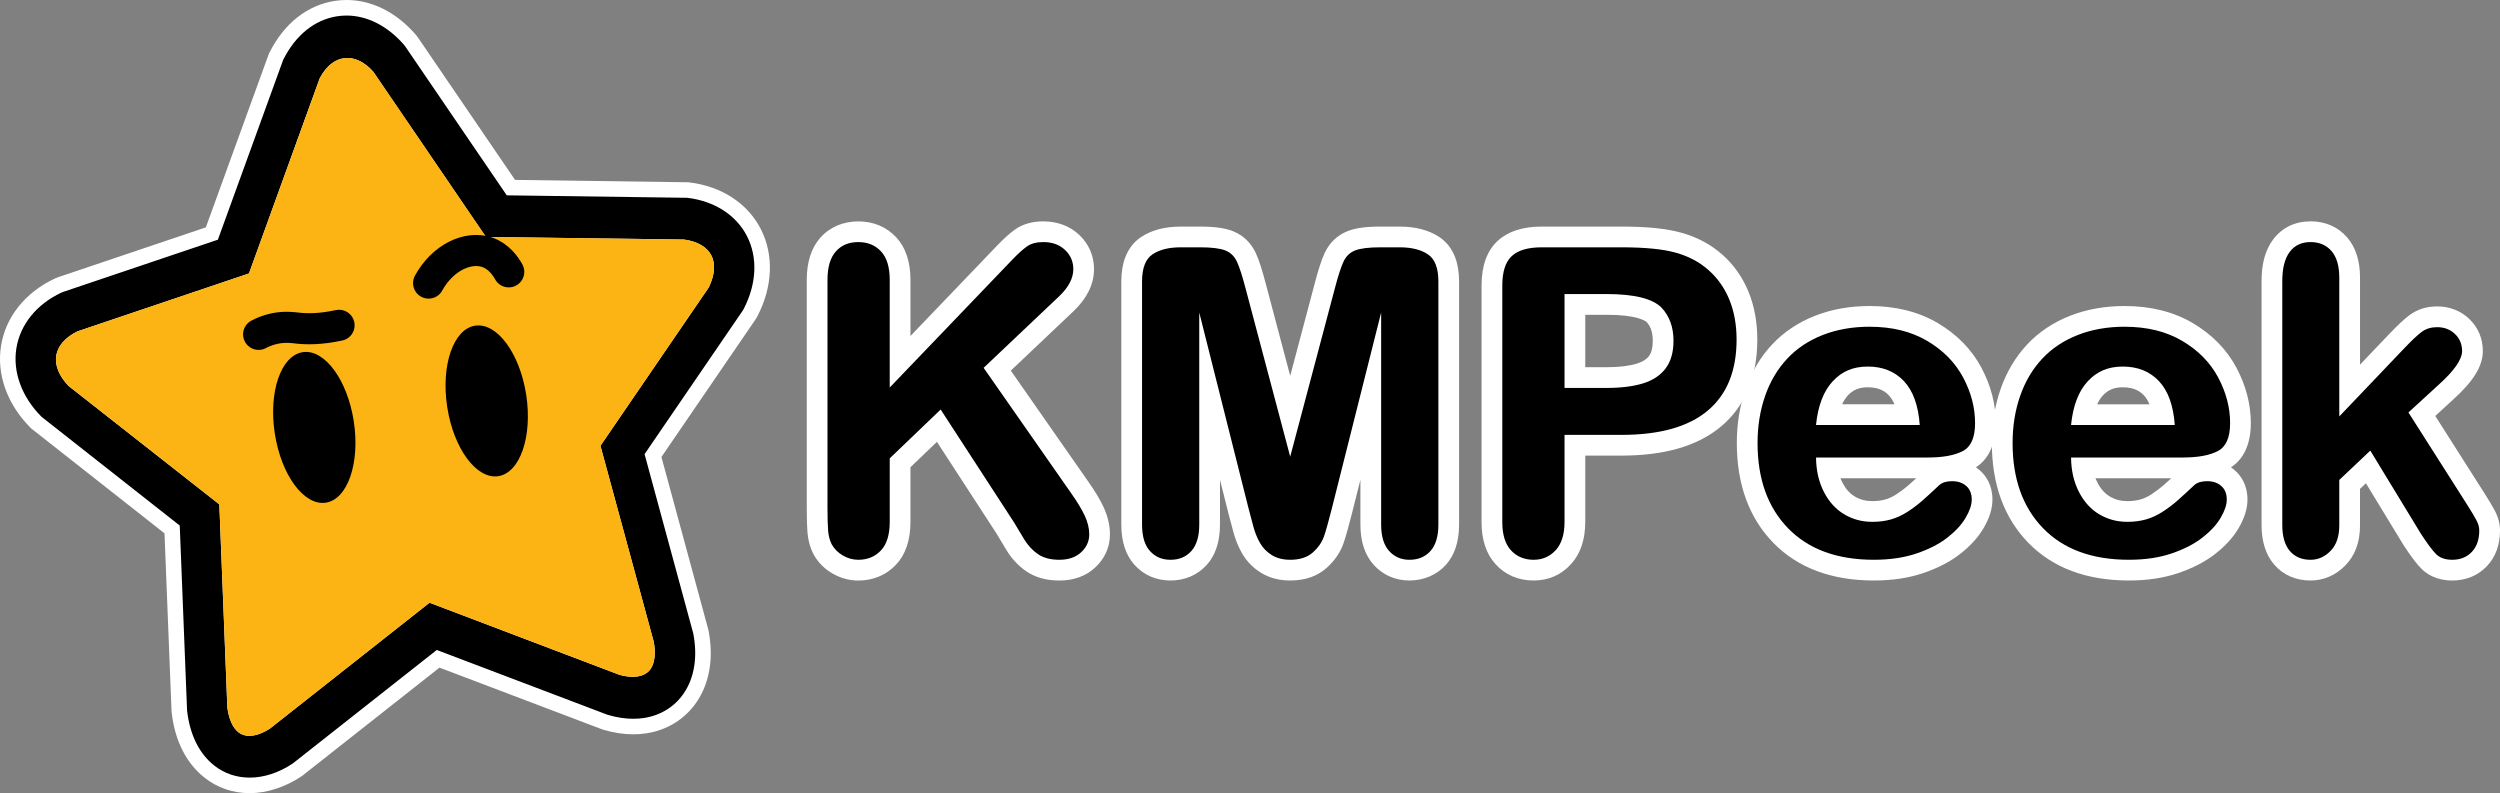 <?xml version="1.0" encoding="UTF-8"?>
<svg id="Layer_1" data-name="Layer 1" xmlns="http://www.w3.org/2000/svg" viewBox="0 0 2412.83 765.49">
  <rect x="0" y="0" width="2412.83" height="765.49" fill="#808080" stroke="none"/>
  <defs>
    <style>
      .cls-1 {
        fill: #fcb415;
      }

      .cls-1, .cls-2, .cls-3 {
        stroke-width: 0px;
      }

      .cls-4 {
        fill: none;
        stroke: #000;
        stroke-linecap: round;
        stroke-miterlimit: 10;
        stroke-width: 30px;
      }

      .cls-2 {
        fill: #000;
      }

      .cls-3 {
        fill: #fff;
      }
    </style>
  </defs>
  <g>
    <path class="cls-2" d="M240.97,757.99c-14.48,0-27.94-4.61-38.94-13.34-15.96-12.66-25.93-32.47-28.83-57.29l-.18-2.01-6.9-174.36-131.03-103.12-.32-.32c-20.77-20.83-30.38-47.27-26.39-72.52,4.02-25.35,21.32-46.96,47.48-59.31l.19-.09,2.43-.99,145.99-49.26,61.87-170.39.19-.38c12.94-26.15,33.47-42.61,57.81-46.35,3.33-.51,6.72-.77,10.09-.77,22.21,0,43.91,10.94,61.11,30.8l.15.17,1.69,2.2,95.74,140.41,170.62,2.32.39.05c28.81,3.41,51.98,18.43,63.58,41.19,11.54,22.68,10.36,50.71-3.24,76.92l-.1.2-1.49,2.49-92.63,135.44,46.19,170.06.05.28c4.68,24.54,1.12,46.42-10.3,63.3-9.93,14.65-25.35,24.25-43.42,27.03-3.75.58-7.65.87-11.58.87-8.47,0-17.36-1.35-26.43-4.01l-.18-.05-1.74-.61-159.95-60.71-135.74,107-.24.16c-14.64,9.83-30.52,15.02-45.91,15.02ZM226.9,682.19c1.19,8.82,4.06,15.62,7.91,18.67,1.52,1.2,3.44,1.79,5.86,1.79,4.39,0,9.92-2.02,15.61-5.7l156.94-123.78,186.87,70.94c3.8,1.05,7.33,1.59,10.51,1.59,3.75,0,8.72-.75,11.15-4.34,2.75-4.07,3.44-11.4,1.92-20.15l-52.31-192.35,106.1-155.09c4.58-9.44,5.46-17.87,2.45-23.76-3-5.87-10.2-9.88-20.3-11.32l-194.59-2.53-110.65-162.29c-6.21-6.81-12.81-10.41-19.12-10.41-7.62,0-14.67,5.45-19.88,15.35l-69.24,191.05-168.57,56.9c-9.16,4.61-14.79,10.86-15.87,17.66-1.08,6.84,2.33,14.84,9.61,22.54l147.75,116.06,7.87,199.18Z"/>
    <path class="cls-3" d="M334.43,15c19.84,0,39.64,9.97,55.44,28.21l1.42,1.85,97.81,143.46,174.13,2.37c26.29,3.11,47.35,16.67,57.78,37.14,10.42,20.49,9.25,46.03-3.21,70.06l-1.25,2.09-94.46,138.11,47.02,173.13c4.3,22.55,1.13,42.51-9.15,57.69-8.73,12.89-22.35,21.36-38.35,23.82-3.4.52-6.88.78-10.44.78-7.77,0-15.91-1.24-24.32-3.71l-1.38-.48-163.92-62.22-138.85,109.45c-13.68,9.18-28.13,13.75-41.73,13.75-12.59,0-24.45-3.92-34.28-11.72-14.36-11.39-23.37-29.49-26.04-52.28l-.14-1.61-7.03-177.65-133.4-104.98c-19.06-19.12-27.91-43.21-24.29-66.06,3.62-22.86,19.39-42.43,43.28-53.7l2.03-.82,149.19-50.34,62.95-173.39c11.82-23.88,30.36-38.9,52.23-42.26,2.98-.46,5.96-.68,8.95-.68M240.67,710.16c5.93,0,12.85-2.42,19.99-7.1l153.87-121.36,183.21,69.55c4.61,1.31,8.94,1.96,12.86,1.96,7.79,0,13.93-2.57,17.36-7.64,3.92-5.81,5-15.01,3.03-25.99l-51.49-189.33,104.44-152.67c5.86-11.8,6.81-22.77,2.64-30.96-4.21-8.24-13.55-13.68-26.42-15.41l-191.16-2.48-108.74-159.48c-7.96-8.9-16.7-13.27-25.03-13.26-10.32,0-20.01,6.71-26.76,19.83l-68.18,188.12-165.63,55.91c-11.68,5.74-18.9,14.03-20.4,23.42-1.48,9.36,2.75,19.72,11.96,29.29l145.45,114.25,7.74,196.06c1.43,11.06,5.21,19.53,10.72,23.91,2.9,2.3,6.49,3.42,10.53,3.42M334.43,0c-3.75,0-7.53.29-11.23.86-26.82,4.12-49.33,22.03-63.39,50.43l-.37.75-.29.79-60.49,166.61-142.35,48.03-.42.14-.42.17-2.03.82-.39.16-.38.18c-28.44,13.42-47.28,37.08-51.69,64.92-4.38,27.65,6,56.44,28.48,78.99l.64.64.71.56,127.96,100.7,6.75,170.73v.34s.04.34.04.34l.14,1.61.02.23.03.23c3.14,26.83,14.07,48.37,31.62,62.29,12.34,9.79,27.42,14.97,43.6,14.97s34.21-5.63,50.09-16.29l.48-.32.45-.36,132.18-104.19,155.98,59.2.19.07.19.07,1.38.48.35.12.36.11c9.76,2.87,19.36,4.32,28.55,4.32,4.31,0,8.59-.32,12.72-.96,20.16-3.1,37.38-13.84,48.49-30.23,12.56-18.56,16.53-42.39,11.46-68.92l-.11-.56-.15-.55-45.21-166.44,90.55-132.39.26-.38.23-.39,1.25-2.09.23-.39.21-.4c14.72-28.38,15.91-58.91,3.27-83.77-12.75-25.04-38.04-41.52-69.38-45.24l-.78-.09h-.78s-166.33-2.27-166.33-2.27l-93.42-137.01-.24-.35-.26-.33-1.42-1.85-.27-.35-.29-.33C382.57,11.86,358.85,0,334.43,0h0ZM322.23,81.88c2.08-3.81,6.79-10.92,13.02-10.92,3.98,0,8.66,2.69,13.23,7.59l108.15,158.61,4.4,6.45,7.8.1,190.19,2.47c7.17,1.1,12.46,3.78,14.22,7.24,1.81,3.55.95,9.71-2.29,16.59l-103.81,151.75-3.91,5.72,1.82,6.69,51.3,188.66c1.39,8.29.16,12.9-.8,14.34-.11.17-1.44,1.04-4.93,1.04-2.38,0-5.2-.42-8.18-1.23l-182.57-69.3-7.94-3.01-6.67,5.26-153.31,120.92c-6.28,4-10.19,4.32-11.25,4.32-.81,0-1.17-.14-1.22-.18-1.34-1.06-3.9-5.1-5.08-13.45l-7.72-195.35-.27-6.92-5.45-4.28-144.57-113.56c-5.32-5.76-7.97-11.5-7.28-15.83.67-4.17,4.8-8.48,11.38-11.89l164.63-55.57,6.84-2.31,2.46-6.79,67.83-187.14h0Z"/>
  </g>
  <path class="cls-1" d="M683.95,277.56l-104.44,152.67,51.49,189.33c1.97,10.98.89,20.18-3.03,25.99-5.15,7.63-16.44,9.6-30.22,5.69l-183.21-69.55-153.87,121.36c-12.01,7.87-23.36,9.35-30.52,3.68-5.51-4.38-9.29-12.84-10.72-23.91l-7.74-196.06-145.45-114.25c-9.21-9.57-13.44-19.93-11.96-29.29,1.5-9.38,8.72-17.68,20.4-23.42l165.63-55.91,68.18-188.12c12.21-23.69,33.97-26.49,51.8-6.56l108.74,159.48,191.16,2.48c12.86,1.72,22.21,7.17,26.42,15.41,4.17,8.19,3.22,19.15-2.64,30.96Z"/>
  <ellipse class="cls-2" cx="469.74" cy="386.95" rx="38.57" ry="73.48" transform="translate(-53.34 75.86) rotate(-8.74)"/>
  <ellipse class="cls-2" cx="303.32" cy="412.53" rx="38.57" ry="73.48" transform="translate(-59.15 50.87) rotate(-8.74)"/>
  <path class="cls-4" d="M249.6,322.7c3.6-1.9,9.03-4.31,15.94-5.7,9.72-1.94,17.32-.82,21.23-.37,9.06,1.04,22.36,1.25,40.47-2.67"/>
  <path class="cls-4" d="M413.65,273.21c13.46-24.56,37.8-35.93,56.24-29.83,11.71,3.87,18.3,13.89,21.11,18.99"/>
  <g>
    <g>
      <path class="cls-2" d="M1022.34,550.26c-10.36,0-19.12-2.38-26.05-7.09-6.41-4.35-11.88-10.18-16.25-17.3-3.6-5.87-6.86-11.3-9.7-16.16l-64.28-98.89-37.35,35.81v57.02c0,14.99-3.78,26.58-11.22,34.47-7.6,8.05-17.4,12.14-29.11,12.14-6.86,0-13.5-1.8-19.73-5.36-6.3-3.6-11.24-8.55-14.69-14.73l-.11-.2-.1-.2c-2.46-4.9-3.96-10.56-4.46-16.82-.43-5.3-.64-12.65-.64-22.45v-220.46c0-14.58,3.52-25.99,10.48-33.9,7.28-8.3,17.12-12.5,29.26-12.5s21.72,4.1,29.26,12.18c7.35,7.89,11.08,19.41,11.08,34.23v79.08l100.7-105.02c6.15-6.44,11.35-11.15,15.88-14.37,5.68-4.05,12.98-6.1,21.68-6.1,11.23,0,20.59,3.48,27.82,10.33,7.27,6.9,11.1,15.81,11.1,25.76,0,11.56-5.6,22.77-16.64,33.32l-66.79,63.28,79.21,113.48c6.29,8.87,10.94,16.54,14.19,23.39,3.59,7.59,5.41,15.19,5.41,22.58,0,9.32-3.79,17.79-10.96,24.5-7.08,6.62-16.49,9.98-27.97,9.98Z"/>
      <path class="cls-3" d="M1006.97,233.64c8.63,0,15.6,2.53,20.93,7.59,5.32,5.06,7.99,11.22,7.99,18.51,0,8.77-4.52,17.46-13.55,26.09l-73.01,69.17,84.14,120.54c5.93,8.36,10.38,15.67,13.35,21.95,2.96,6.27,4.45,12.37,4.45,18.3,0,6.61-2.6,12.34-7.79,17.19-5.19,4.85-12.24,7.28-21.14,7.28-8.36,0-15.17-1.79-20.43-5.36-5.26-3.57-9.71-8.32-13.35-14.26-3.64-5.93-6.88-11.33-9.71-16.18l-70.99-109.22-49.15,47.13v61.28c0,12.41-2.83,21.61-8.5,27.61-5.66,6-12.94,9-21.84,9-5.13,0-10.05-1.35-14.76-4.04-4.72-2.7-8.36-6.34-10.92-10.92-1.89-3.77-3.03-8.16-3.44-13.15-.4-4.99-.61-12.2-.61-21.64v-220.46c0-12.14,2.66-21.24,7.99-27.3,5.32-6.07,12.57-9.1,21.74-9.1s16.35,3,21.94,9c5.59,6,8.39,15.14,8.39,27.41v103.96l117.91-122.97c5.66-5.93,10.48-10.31,14.46-13.15,3.98-2.83,9.27-4.25,15.88-4.25M1006.97,213.64c-10.82,0-20.07,2.68-27.48,7.96-5.05,3.6-10.72,8.71-17.33,15.63l-83.45,87.03v-54.2c0-17.43-4.63-31.24-13.76-41.04-9.38-10.05-22.03-15.36-36.58-15.36s-27.64,5.5-36.77,15.91c-8.6,9.79-12.96,23.41-12.96,40.5v220.46c0,10.07.22,17.68.67,23.26.61,7.54,2.46,14.43,5.49,20.49l.2.4.22.39c4.35,7.79,10.56,14.02,18.47,18.54,7.76,4.43,16.06,6.68,24.68,6.68,14.37,0,26.95-5.28,36.39-15.27,9.26-9.81,13.95-23.71,13.95-41.34v-52.75l25.55-24.5,57.56,88.56c2.84,4.86,6.1,10.29,9.69,16.14,5.12,8.34,11.56,15.19,19.16,20.34,8.61,5.85,19.26,8.81,31.66,8.81,14.09,0,25.8-4.26,34.79-12.67,9.25-8.65,14.13-19.64,14.13-31.8,0-8.88-2.14-17.91-6.37-26.85-3.49-7.38-8.42-15.52-15.07-24.9l-74.24-106.37,60.51-57.33.03-.03.03-.03c13.1-12.51,19.74-26.15,19.74-40.55,0-12.76-4.92-24.18-14.22-33.01-9.02-8.56-21.02-13.08-34.7-13.08h0Z"/>
    </g>
    <g>
      <path class="cls-2" d="M1360.31,550.26c-10.71,0-20.06-4.08-27.04-11.79-6.81-7.53-10.27-18.36-10.27-32.19v-123.96l-27.83,110.62c-3.2,12.65-5.75,21.73-7.82,27.79-2.5,7.34-7.08,14.04-13.61,19.89-7.13,6.39-16.72,9.64-28.52,9.64-8.88,0-16.65-2.04-23.1-6.07-6.25-3.91-11.2-9.01-14.71-15.15-3.11-5.43-5.58-11.5-7.34-18.03-1.55-5.73-3.16-11.78-4.77-17.99l-27.85-110.7v123.96c0,13.8-3.41,24.62-10.12,32.14-6.91,7.74-16.45,11.83-27.58,11.83s-20.22-4.03-27.2-11.64c-6.84-7.47-10.31-18.35-10.31-32.34v-234.62c0-16.43,4.89-28.03,14.55-34.5,8.39-5.62,19.45-8.47,32.87-8.47h18.61c12.59,0,21.78,1.23,28.09,3.75,7.49,2.99,13.07,8.38,16.59,16.02,2.69,5.84,5.6,14.78,8.89,27.35l33.41,125.94,33.41-125.97c3.28-12.53,6.18-21.47,8.88-27.31,3.52-7.63,9.11-13.02,16.59-16.02,6.31-2.52,15.49-3.75,28.09-3.75h18.61c13.42,0,24.48,2.85,32.87,8.47,9.66,6.47,14.55,18.08,14.55,34.5v234.62c0,13.8-3.41,24.62-10.13,32.14-6.91,7.74-16.52,11.83-27.79,11.83Z"/>
      <path class="cls-3" d="M1350.81,238.69c11.46,0,20.56,2.26,27.3,6.78,6.74,4.52,10.11,13.25,10.11,26.19v234.62c0,11.33-2.53,19.82-7.59,25.48-5.06,5.66-11.83,8.5-20.33,8.5-7.96,0-14.5-2.83-19.62-8.5-5.12-5.66-7.69-14.16-7.69-25.48v-204.68l-47.53,188.91c-3.1,12.27-5.63,21.27-7.58,27-1.96,5.73-5.56,10.96-10.82,15.67-5.26,4.72-12.54,7.08-21.84,7.08-7.01,0-12.94-1.52-17.8-4.55-4.85-3.03-8.63-6.91-11.33-11.63-2.7-4.72-4.82-9.94-6.37-15.67-1.55-5.73-3.13-11.7-4.75-17.9l-47.53-188.91v204.68c0,11.33-2.53,19.82-7.58,25.48-5.06,5.66-11.77,8.5-20.12,8.5s-14.7-2.8-19.82-8.39c-5.13-5.59-7.69-14.12-7.69-25.59v-234.62c0-12.94,3.37-21.67,10.11-26.19,6.74-4.52,15.84-6.78,27.3-6.78h18.61c11.19,0,19.32,1.01,24.37,3.03,5.06,2.02,8.8,5.66,11.23,10.92,2.43,5.26,5.19,13.82,8.29,25.69l43.08,162.41,43.08-162.41c3.1-11.86,5.87-20.43,8.29-25.69,2.43-5.26,6.17-8.9,11.22-10.92,5.06-2.02,13.18-3.03,24.37-3.03h18.61M1350.81,218.69h-18.61c-14.08,0-24.19,1.42-31.8,4.46-9.8,3.92-17.39,11.22-21.96,21.11-2.95,6.38-6.05,15.86-9.48,28.98l-23.74,89.49-23.74-89.5c-3.43-13.12-6.53-22.6-9.47-28.97-4.57-9.89-12.16-17.19-21.96-21.11-7.61-3.04-17.72-4.46-31.8-4.46h-18.61c-15.44,0-28.38,3.42-38.44,10.16-6.84,4.58-11.92,11.09-15.11,19.35-2.6,6.74-3.87,14.42-3.87,23.46v234.62c0,16.57,4.35,29.73,12.94,39.1,8.91,9.73,20.87,14.88,34.57,14.88s26.18-5.25,35.04-15.17c8.4-9.41,12.67-22.47,12.67-38.81v-43.23l8.14,32.33.02.08.02.08c1.63,6.24,3.24,12.32,4.8,18.08,1.98,7.34,4.78,14.2,8.31,20.38,4.33,7.59,10.42,13.87,18.09,18.66,8.07,5.04,17.62,7.59,28.4,7.59,14.34,0,26.18-4.1,35.2-12.19,7.81-7.01,13.33-15.12,16.39-24.1,2.15-6.32,4.78-15.66,8.04-28.56l8.14-32.36v43.23c0,16.39,4.33,29.48,12.86,38.9,8.92,9.86,20.83,15.08,34.45,15.08s26.38-5.25,35.24-15.17c8.41-9.41,12.67-22.47,12.67-38.81v-234.62c0-9.04-1.27-16.71-3.87-23.46-3.19-8.25-8.27-14.76-15.1-19.34-10.07-6.75-23-10.16-38.44-10.16h0Z"/>
    </g>
    <g>
      <path class="cls-2" d="M1480.05,550.26c-11.95,0-21.79-4.21-29.27-12.51-7.21-7.99-10.86-19.33-10.86-33.69v-228.55c0-16.04,4.13-28.02,12.28-35.63,7.95-7.42,19.98-11.18,35.74-11.18h77.06c23.94,0,42.04,1.85,55.33,5.64,13.48,3.74,25.39,10.11,35.33,18.91,9.96,8.82,17.62,19.74,22.77,32.45,5.05,12.48,7.61,26.6,7.61,41.98,0,33.16-10.6,58.84-31.49,76.33-20.37,17.05-50.5,25.69-89.54,25.69h-45.01v73.94c0,14.52-3.74,25.97-11.11,34.05-7.61,8.33-17.31,12.56-28.82,12.56ZM1550.43,364.41c13.08,0,24.02-1.34,32.52-4,7.5-2.34,12.95-5.92,16.68-10.97,3.67-4.95,5.52-11.86,5.52-20.55,0-10.49-2.86-18.68-8.74-25.03-8.78-8.77-32.56-10.08-45.98-10.08h-30.45v70.61h30.45Z"/>
      <path class="cls-3" d="M1564.99,238.69c22.79,0,40.32,1.75,52.59,5.26,12.14,3.37,22.62,8.97,31.45,16.79,8.83,7.82,15.54,17.39,20.12,28.72,4.58,11.33,6.88,24.07,6.88,38.23,0,30.21-9.3,53.09-27.91,68.67-18.61,15.57-46.32,23.36-83.13,23.36h-55.01v83.94c0,12-2.83,21.1-8.49,27.3-5.66,6.2-12.81,9.3-21.44,9.3s-16.32-3.07-21.84-9.2c-5.53-6.13-8.29-15.13-8.29-27v-228.55c0-13.21,3.03-22.65,9.1-28.32,6.07-5.66,15.71-8.49,28.92-8.49h77.06M1509.98,374.41h40.45c14.16,0,25.99-1.48,35.5-4.45,9.51-2.96,16.75-7.82,21.74-14.56,4.99-6.74,7.48-15.57,7.48-26.5,0-13.08-3.84-23.73-11.53-31.96-8.63-8.76-26.36-13.15-53.19-13.15h-40.45v90.61M1564.99,218.69h-77.06c-18.38,0-32.7,4.67-42.57,13.87-10.26,9.57-15.46,24.02-15.46,42.94v228.55c0,16.91,4.52,30.5,13.44,40.39,9.32,10.34,22.01,15.81,36.7,15.81s26.75-5.47,36.21-15.81c9.11-9.98,13.73-23.7,13.73-40.79v-63.94h35.01c20.15,0,38.25-2.22,53.8-6.59,16.53-4.65,30.72-11.86,42.16-21.44,23.27-19.48,35.08-47.74,35.08-84,0-16.67-2.8-32.05-8.34-45.73-5.74-14.16-14.28-26.34-25.4-36.19-11.08-9.81-24.29-16.89-39.29-21.07-14.19-4.04-33.17-6.01-58-6.01h0ZM1529.98,303.8h20.45c29.69,0,37.58,5.92,38.82,7.06,2.61,2.87,5.9,7.85,5.9,18.04,0,6.49-1.2,11.4-3.56,14.6-2.42,3.28-6.22,5.68-11.62,7.37-7.53,2.35-17.47,3.54-29.54,3.54h-20.45v-50.61h0Z"/>
    </g>
    <g>
      <path class="cls-2" d="M1808.51,550.26c-38.1,0-68.34-11.23-89.89-33.36-21.47-22.06-32.36-52.1-32.36-89.29,0-17.36,2.64-33.75,7.84-48.69,5.29-15.21,13.15-28.48,23.37-39.43,10.29-11.04,23.09-19.6,38.05-25.45,14.73-5.76,31.19-8.68,48.95-8.68,23.28,0,43.67,5.06,60.6,15.04,16.97,10.01,29.9,23.2,38.43,39.21,8.43,15.82,12.7,32.24,12.7,48.79,0,17.86-5.83,29.94-17.34,35.89-9.48,4.9-21.96,7.29-38.17,7.29h-97.26c.97,6.85,2.89,13.07,5.73,18.6,4.08,7.95,9.26,13.71,15.84,17.62,6.64,3.95,13.8,5.88,21.89,5.88,5.66,0,10.83-.65,15.37-1.95,4.48-1.27,8.92-3.31,13.19-6.07,4.68-3.02,9.06-6.3,12.99-9.74,4.19-3.67,9.75-8.76,16.52-15.13l.17-.16.18-.15c4.68-4.01,10.95-6.05,18.64-6.05,8.15,0,15,2.41,20.38,7.16,3.94,3.49,8.63,9.9,8.63,20.64,0,6.86-2.37,14.24-7.24,22.55-4.54,7.75-11.33,15.17-20.19,22.05-8.73,6.79-19.72,12.46-32.66,16.85-12.91,4.38-27.84,6.6-44.37,6.6ZM1841.53,400.21c-1.99-11.11-5.76-19.66-11.27-25.52-6.92-7.34-15.95-10.91-27.61-10.91-10.95,0-19.64,3.62-26.55,11.06-5.53,5.96-9.48,14.46-11.78,25.36h77.21Z"/>
      <path class="cls-3" d="M1804.47,315.35c21.57,0,40.08,4.55,55.52,13.65,15.44,9.1,27,20.87,34.69,35.29,7.69,14.43,11.53,29.12,11.53,44.09,0,13.89-3.98,22.89-11.93,27-7.96,4.11-19.15,6.17-33.57,6.17h-108c.13,12.54,2.66,23.6,7.58,33.17,4.92,9.58,11.46,16.79,19.62,21.64,8.16,4.85,17.16,7.28,27,7.28,6.61,0,12.64-.77,18.1-2.33,5.46-1.55,10.75-3.98,15.88-7.28,5.12-3.3,9.84-6.84,14.16-10.62,4.31-3.77,9.91-8.9,16.79-15.37,2.83-2.43,6.88-3.64,12.13-3.64,5.66,0,10.25,1.55,13.75,4.65,3.5,3.1,5.26,7.48,5.26,13.15,0,4.99-1.96,10.82-5.87,17.5-3.91,6.67-9.81,13.08-17.7,19.21-7.89,6.14-17.8,11.22-29.73,15.27-11.93,4.05-25.65,6.07-41.16,6.07-35.46,0-63.04-10.11-82.72-30.34-19.69-20.23-29.53-47.66-29.53-82.32,0-16.31,2.43-31.45,7.28-45.41,4.85-13.96,11.93-25.92,21.24-35.9,9.3-9.98,20.76-17.63,34.38-22.96,13.62-5.32,28.72-7.99,45.31-7.99M1752.69,410.21h100.12c-1.35-18.88-6.44-33-15.27-42.37-8.83-9.37-20.46-14.06-34.89-14.06s-25.05,4.75-33.88,14.26c-8.83,9.51-14.19,23.56-16.08,42.17M1804.47,295.35c-19.01,0-36.7,3.15-52.59,9.36-16.37,6.4-30.41,15.8-41.73,27.94-11.17,11.98-19.75,26.44-25.5,42.97-5.57,16-8.39,33.49-8.39,51.98,0,39.89,11.84,72.28,35.2,96.27,23.5,24.14,56.15,36.39,97.05,36.39,17.62,0,33.63-2.4,47.58-7.13,14-4.75,25.97-10.94,35.59-18.42,9.86-7.67,17.49-16.04,22.67-24.89,5.79-9.89,8.61-18.92,8.61-27.61,0-14.46-6.53-23.27-12-28.12-1.25-1.1-2.56-2.11-3.93-3.03,9.44-6.21,19.17-18.48,19.17-42.67,0-18.21-4.67-36.21-13.88-53.5-9.41-17.66-23.6-32.16-42.18-43.12-18.49-10.9-40.59-16.42-65.68-16.42h0ZM1777.9,390.21c1.55-3.4,3.39-6.26,5.52-8.56,5.06-5.44,10.99-7.87,19.23-7.87,11.66,0,17.19,4.44,20.33,7.77,2.13,2.26,3.94,5.15,5.41,8.65h-50.49ZM1776.25,461.56h73.19c-2.89,2.65-5.42,4.93-7.58,6.81-3.57,3.12-7.55,6.11-11.83,8.86-3.44,2.22-6.97,3.85-10.5,4.85-3.66,1.04-7.91,1.57-12.65,1.57-6.23,0-11.72-1.46-16.77-4.47-4.92-2.92-8.86-7.37-12.06-13.59-.66-1.29-1.27-2.64-1.81-4.03h0Z"/>
    </g>
    <g>
      <path class="cls-2" d="M2054.66,550.26c-38.1,0-68.34-11.23-89.89-33.36-21.47-22.06-32.36-52.1-32.36-89.29,0-17.36,2.64-33.74,7.84-48.69,5.29-15.21,13.16-28.48,23.37-39.44,10.29-11.03,23.09-19.6,38.05-25.45,14.72-5.76,31.19-8.68,48.95-8.68,23.28,0,43.67,5.06,60.6,15.04,16.98,10.01,29.91,23.2,38.43,39.21,8.43,15.83,12.7,32.24,12.7,48.79,0,17.86-5.83,29.94-17.34,35.88-9.48,4.9-21.97,7.29-38.17,7.29h-97.26c.97,6.84,2.89,13.07,5.73,18.6,4.08,7.94,9.26,13.71,15.84,17.62,6.64,3.95,13.8,5.88,21.89,5.88,5.66,0,10.83-.65,15.37-1.95,4.49-1.27,8.92-3.31,13.19-6.07,4.69-3.03,9.06-6.3,12.99-9.74,4.17-3.65,9.73-8.74,16.52-15.13l.17-.16.18-.15c4.68-4.01,10.96-6.05,18.64-6.05,8.14,0,15,2.41,20.38,7.16,3.94,3.49,8.64,9.9,8.64,20.64,0,6.86-2.37,14.23-7.24,22.55-4.55,7.75-11.34,15.17-20.19,22.06-8.73,6.79-19.72,12.46-32.66,16.85-12.91,4.38-27.84,6.6-44.37,6.6ZM2087.67,400.21c-1.98-11.11-5.76-19.66-11.27-25.52-6.92-7.34-15.96-10.91-27.61-10.91-10.95,0-19.63,3.62-26.55,11.06-5.54,5.96-9.48,14.46-11.78,25.36h77.21Z"/>
      <path class="cls-3" d="M2050.61,315.35c21.57,0,40.08,4.55,55.52,13.65,15.44,9.1,27,20.87,34.69,35.29,7.69,14.43,11.53,29.12,11.53,44.09,0,13.89-3.98,22.89-11.93,27-7.96,4.11-19.15,6.17-33.57,6.17h-108.01c.13,12.54,2.66,23.6,7.58,33.17,4.92,9.58,11.46,16.79,19.62,21.64,8.16,4.85,17.16,7.28,27,7.28,6.61,0,12.64-.77,18.1-2.33,5.46-1.55,10.75-3.98,15.88-7.28,5.12-3.3,9.84-6.84,14.16-10.62,4.31-3.77,9.91-8.9,16.79-15.37,2.83-2.43,6.88-3.64,12.14-3.64,5.66,0,10.24,1.55,13.75,4.65,3.51,3.1,5.26,7.48,5.26,13.15,0,4.99-1.96,10.82-5.87,17.5-3.91,6.67-9.81,13.08-17.7,19.21-7.89,6.14-17.8,11.22-29.73,15.27-11.93,4.05-25.65,6.07-41.16,6.07-35.46,0-63.04-10.11-82.72-30.34-19.69-20.23-29.53-47.66-29.53-82.32,0-16.31,2.43-31.45,7.28-45.41,4.86-13.96,11.93-25.92,21.24-35.9,9.3-9.98,20.76-17.63,34.38-22.96,13.62-5.32,28.72-7.99,45.3-7.99M1998.83,410.21h100.12c-1.35-18.88-6.44-33-15.27-42.37-8.83-9.37-20.46-14.06-34.89-14.06s-25.05,4.75-33.88,14.26c-8.83,9.51-14.19,23.56-16.08,42.17M2050.61,295.35c-19.01,0-36.7,3.15-52.59,9.36-16.37,6.4-30.41,15.8-41.73,27.94-11.17,11.98-19.75,26.44-25.5,42.97-5.57,16.01-8.39,33.5-8.39,51.98,0,39.89,11.84,72.27,35.2,96.27,23.5,24.15,56.15,36.39,97.05,36.39,17.62,0,33.63-2.4,47.58-7.13,14-4.75,25.98-10.94,35.59-18.42,9.86-7.67,17.48-16.04,22.67-24.88,5.8-9.9,8.61-18.93,8.61-27.61,0-14.46-6.53-23.28-12.01-28.12-1.24-1.1-2.55-2.11-3.92-3.03,9.44-6.21,19.17-18.48,19.17-42.67,0-18.21-4.67-36.21-13.88-53.49-9.41-17.66-23.6-32.17-42.18-43.12-18.49-10.9-40.59-16.42-65.68-16.42h0ZM2024.04,390.21c1.55-3.4,3.39-6.26,5.52-8.55,5.06-5.45,10.99-7.87,19.23-7.87,11.66,0,17.19,4.44,20.34,7.78,2.13,2.26,3.93,5.15,5.4,8.65h-50.49ZM2022.4,461.56h73.19c-2.9,2.66-5.43,4.93-7.57,6.81-3.57,3.12-7.55,6.1-11.83,8.87-3.44,2.22-6.97,3.85-10.5,4.85-3.66,1.04-7.91,1.57-12.64,1.57-6.23,0-11.72-1.46-16.78-4.47-4.91-2.92-8.86-7.37-12.06-13.6-.66-1.29-1.27-2.63-1.81-4.03h0Z"/>
    </g>
    <g>
      <path class="cls-2" d="M2366.74,550.26c-9.46,0-17.08-2.82-22.64-8.39-4.19-4.19-9.45-11.21-16.09-21.46l-.15-.24-42.31-69.53-17.82,16.86v39.58c0,13.3-3.78,23.92-11.24,31.56-7.53,7.7-16.43,11.61-26.47,11.61-11.35,0-20.89-4.15-27.62-11.99-6.43-7.5-9.69-18.13-9.69-31.59v-235.43c0-14.6,2.95-25.7,9.03-33.95,6.59-8.94,16.37-13.67,28.27-13.67s20.95,4.21,27.8,12.17c6.57,7.64,9.9,18.48,9.9,32.21v108.91l44.86-47.05c8.16-8.58,14.35-14.39,18.92-17.75,5.79-4.24,12.74-6.39,20.68-6.39,9.5,0,17.61,3.14,24.1,9.34,6.52,6.24,9.97,14.44,9.97,23.71,0,11.32-8.18,23.96-25.76,39.79l-23.08,21.17,52.13,81.92c4.39,6.94,7.46,12.09,9.4,15.76,2.58,4.88,3.89,9.75,3.89,14.49,0,11.36-3.34,20.65-9.92,27.6-6.73,7.11-15.54,10.71-26.18,10.71Z"/>
      <path class="cls-3" d="M2230.01,233.64c8.49,0,15.24,2.9,20.23,8.7,4.99,5.8,7.48,14.36,7.48,25.69v133.89l62.09-65.13c7.69-8.09,13.55-13.62,17.6-16.58,4.04-2.96,8.96-4.45,14.76-4.45,6.88,0,12.61,2.19,17.19,6.57,4.58,4.38,6.88,9.88,6.88,16.48,0,8.09-7.48,18.88-22.45,32.36l-29.33,26.9,56.63,88.99c4.18,6.61,7.18,11.63,9,15.07,1.82,3.44,2.73,6.71,2.73,9.81,0,8.77-2.39,15.67-7.18,20.73-4.79,5.06-11.09,7.59-18.91,7.59-6.74,0-11.93-1.82-15.57-5.46-3.64-3.64-8.56-10.25-14.77-19.82l-48.74-80.09-29.93,28.32v43.89c0,10.65-2.8,18.84-8.39,24.57-5.6,5.73-12.04,8.6-19.32,8.6-8.49,0-15.17-2.83-20.02-8.5-4.85-5.66-7.28-14.02-7.28-25.08v-235.43c0-12.27,2.36-21.61,7.08-28.01,4.72-6.4,11.46-9.61,20.22-9.61M2230.01,213.64c-15.21,0-27.78,6.14-36.33,17.75-7.38,10.02-10.98,23.06-10.98,39.87v235.43c0,15.91,4.07,28.73,12.1,38.1,8.68,10.13,20.85,15.48,35.21,15.48,12.65,0,24.28-5.06,33.62-14.62,9.35-9.58,14.09-22.54,14.09-38.55v-35.28l5.71-5.4,35.88,58.96.15.24.15.23c7.12,11,12.66,18.34,17.41,23.09,5.16,5.16,14.51,11.32,29.71,11.32,13.31,0,24.87-4.78,33.44-13.84,8.4-8.88,12.66-20.48,12.66-34.48,0-6.38-1.7-12.83-5.05-19.17-2.07-3.9-5.26-9.27-9.77-16.4l-.02-.03-.02-.03-47.63-74.85,16.9-15.51c20.05-18.08,29-32.63,29-47.16,0-12.07-4.51-22.77-13.05-30.94-8.31-7.93-19.03-12.12-31.02-12.12-10.11,0-19.05,2.8-26.58,8.32-5.13,3.77-11.57,9.78-20.27,18.94l-27.59,28.94v-83.93c0-16.19-4.14-29.22-12.32-38.73-8.82-10.25-21.06-15.66-35.39-15.66h0Z"/>
    </g>
  </g>
</svg>